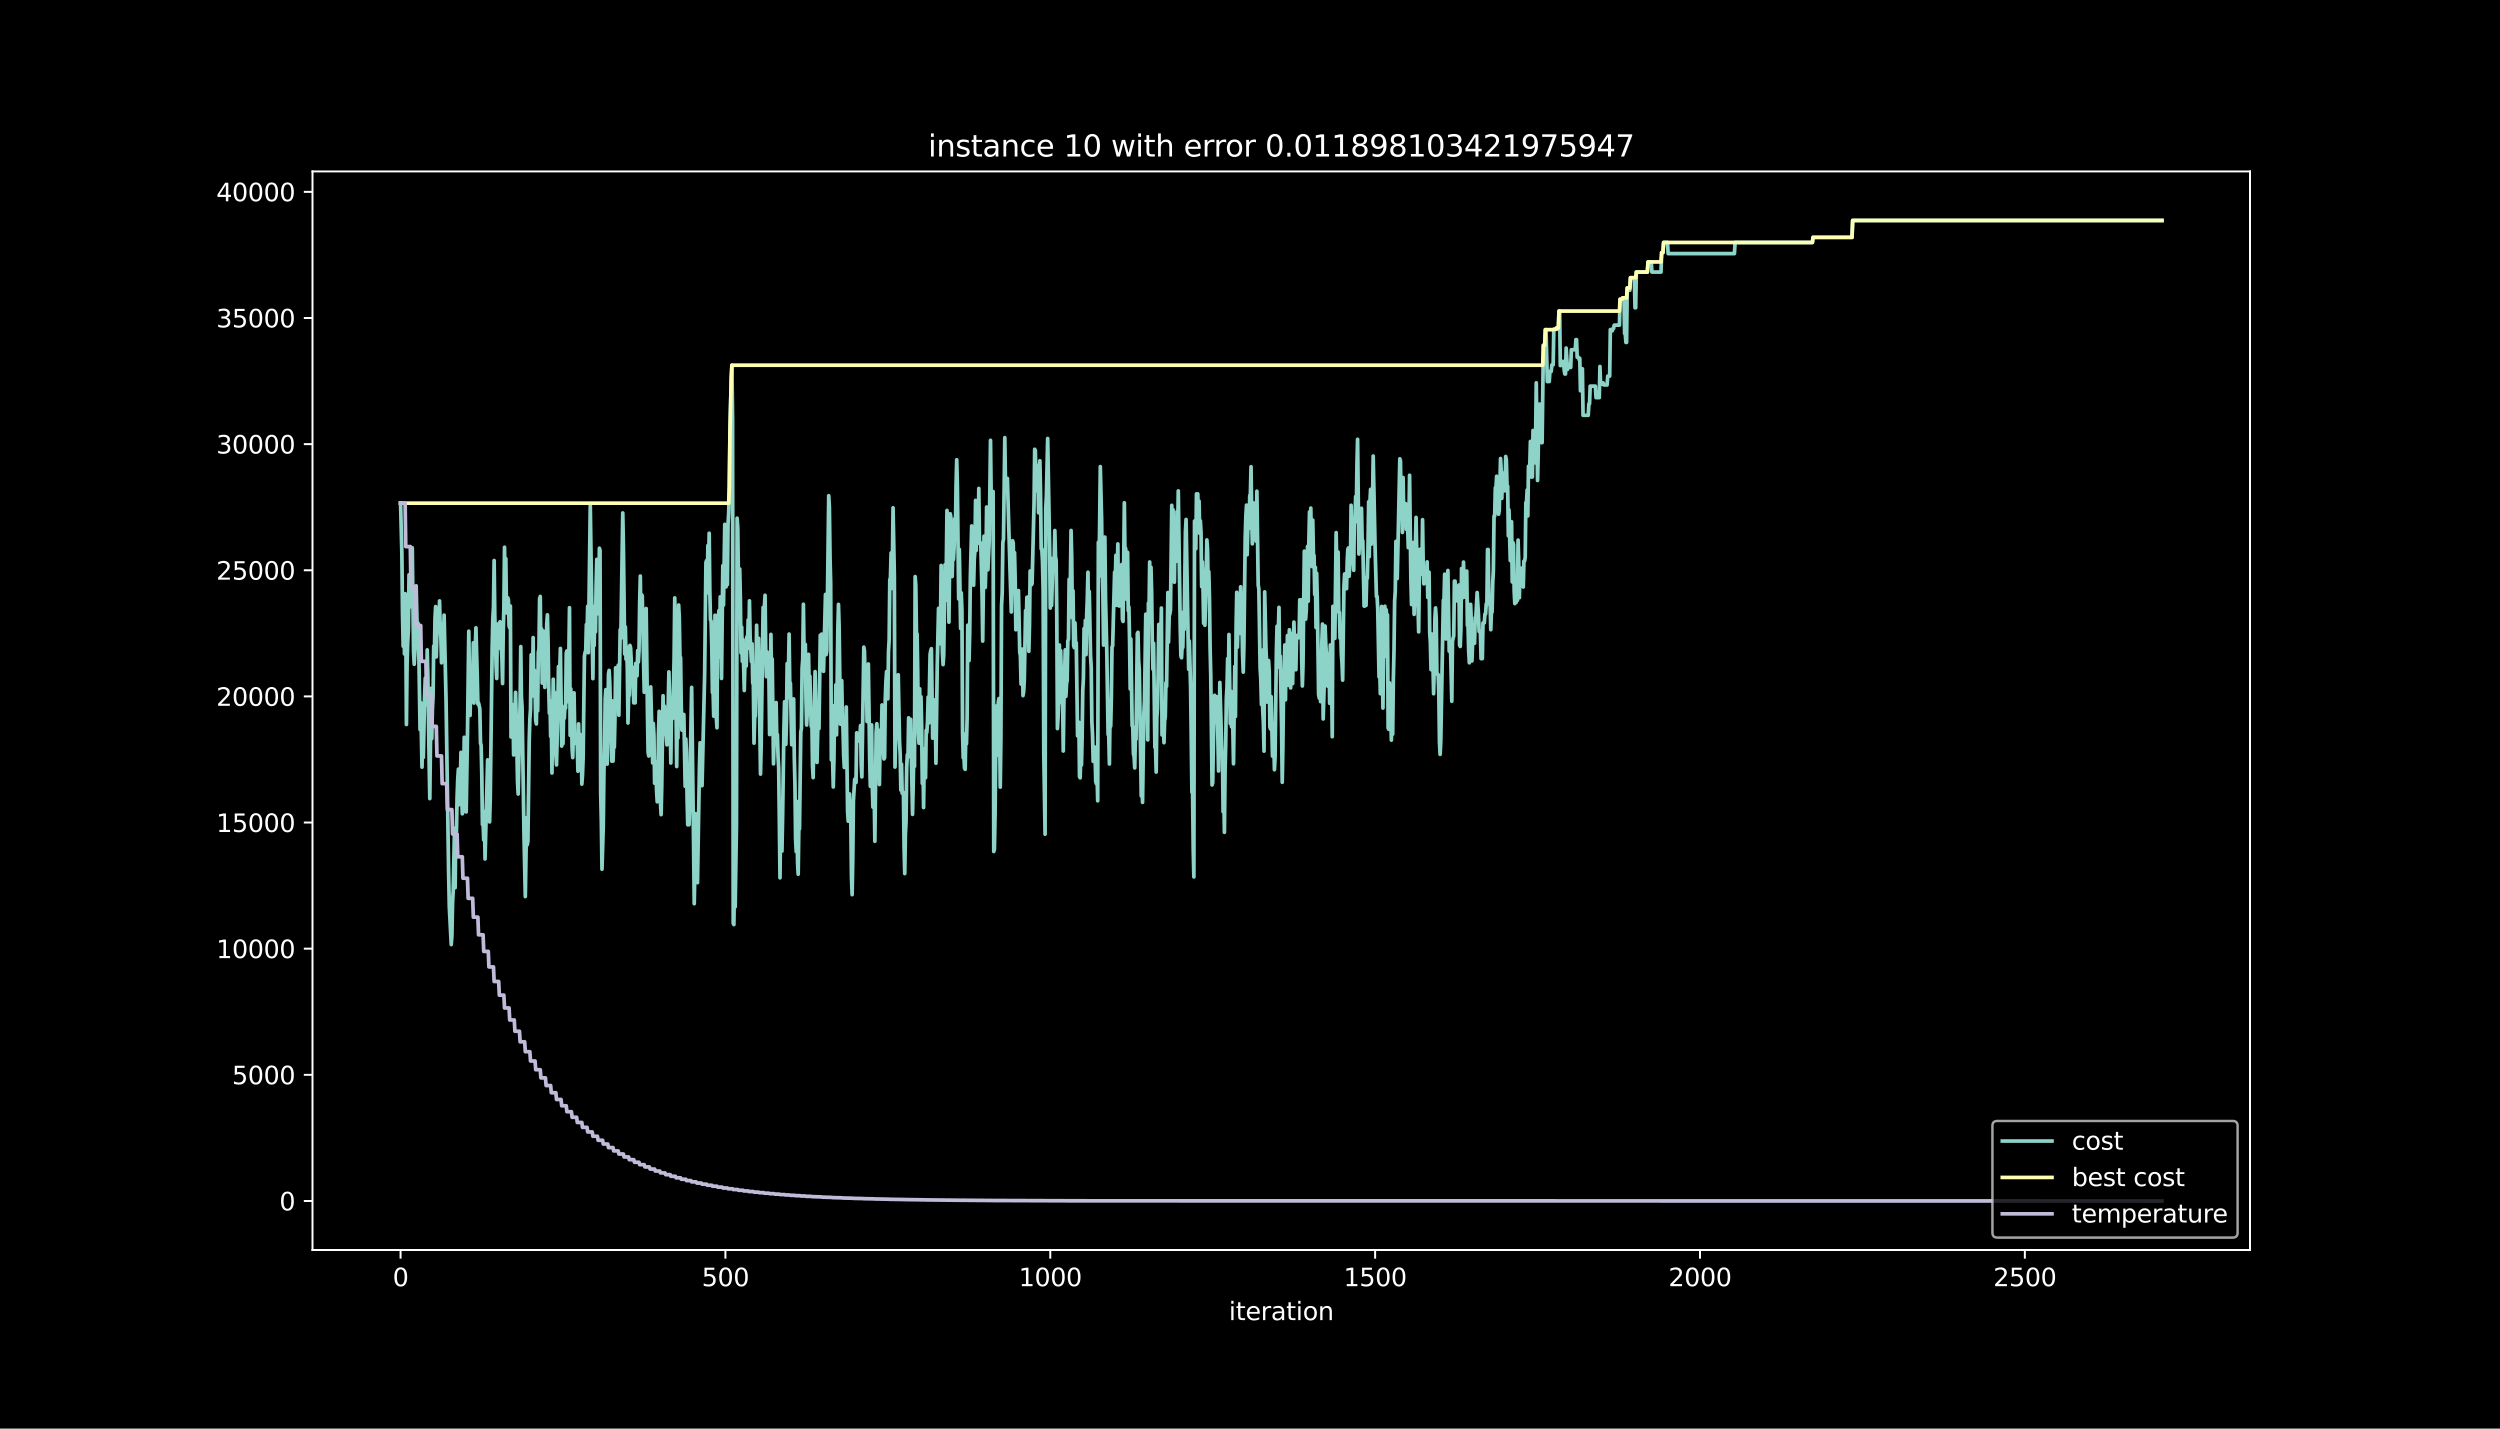 <?xml version="1.0" encoding="utf-8" standalone="no"?>
<!DOCTYPE svg PUBLIC "-//W3C//DTD SVG 1.1//EN"
  "http://www.w3.org/Graphics/SVG/1.1/DTD/svg11.dtd">
<svg height="576pt" version="1.1" viewBox="0 0 1008 576" width="1008pt" xmlns="http://www.w3.org/2000/svg" xmlns:xlink="http://www.w3.org/1999/xlink">
 <defs>
  <style type="text/css">*{stroke-linecap:butt;stroke-linejoin:round;}</style>
 </defs>
 <g id="figure_1">
  <g id="patch_1">
   <path d="M 0 576 
L 1008 576 
L 1008 0 
L 0 0 
z
"/>
  </g>
  <g id="axes_1">
   <g id="patch_2">
    <path d="M 126 504 
L 907.2 504 
L 907.2 69.12 
L 126 69.12 
z
"/>
   </g>
   <g id="matplotlib.axis_1">
    <g id="xtick_1">
     <g id="line2d_1">
      <defs>
       <path d="M 0 0 
L 0 3.5 
" id="md7be500b49" style="stroke:#ffffff;stroke-width:0.8;"/>
      </defs>
      <g>
       <use style="fill:#ffffff;stroke:#ffffff;stroke-width:0.8;" x="161.509" xlink:href="#md7be500b49" y="504"/>
      </g>
     </g>
     <g id="text_1">
      <!-- 0 -->
      <g style="fill:#ffffff;" transform="translate(158.328 518.598)scale(0.1 -0.1)">
       <defs>
        <path d="M 2034 4250 
Q 1547 4250 1301 3770 
Q 1056 3291 1056 2328 
Q 1056 1369 1301 889 
Q 1547 409 2034 409 
Q 2525 409 2770 889 
Q 3016 1369 3016 2328 
Q 3016 3291 2770 3770 
Q 2525 4250 2034 4250 
z
M 2034 4750 
Q 2819 4750 3233 4129 
Q 3647 3509 3647 2328 
Q 3647 1150 3233 529 
Q 2819 -91 2034 -91 
Q 1250 -91 836 529 
Q 422 1150 422 2328 
Q 422 3509 836 4129 
Q 1250 4750 2034 4750 
z
" id="DejaVuSans-30" transform="scale(0.016)"/>
       </defs>
       <use xlink:href="#DejaVuSans-30"/>
      </g>
     </g>
    </g>
    <g id="xtick_2">
     <g id="line2d_2">
      <g>
       <use style="fill:#ffffff;stroke:#ffffff;stroke-width:0.8;" x="292.491" xlink:href="#md7be500b49" y="504"/>
      </g>
     </g>
     <g id="text_2">
      <!-- 500 -->
      <g style="fill:#ffffff;" transform="translate(282.947 518.598)scale(0.1 -0.1)">
       <defs>
        <path d="M 691 4666 
L 3169 4666 
L 3169 4134 
L 1269 4134 
L 1269 2991 
Q 1406 3038 1543 3061 
Q 1681 3084 1819 3084 
Q 2600 3084 3056 2656 
Q 3513 2228 3513 1497 
Q 3513 744 3044 326 
Q 2575 -91 1722 -91 
Q 1428 -91 1123 -41 
Q 819 9 494 109 
L 494 744 
Q 775 591 1075 516 
Q 1375 441 1709 441 
Q 2250 441 2565 725 
Q 2881 1009 2881 1497 
Q 2881 1984 2565 2268 
Q 2250 2553 1709 2553 
Q 1456 2553 1204 2497 
Q 953 2441 691 2322 
L 691 4666 
z
" id="DejaVuSans-35" transform="scale(0.016)"/>
       </defs>
       <use xlink:href="#DejaVuSans-35"/>
       <use x="63.623" xlink:href="#DejaVuSans-30"/>
       <use x="127.246" xlink:href="#DejaVuSans-30"/>
      </g>
     </g>
    </g>
    <g id="xtick_3">
     <g id="line2d_3">
      <g>
       <use style="fill:#ffffff;stroke:#ffffff;stroke-width:0.8;" x="423.472" xlink:href="#md7be500b49" y="504"/>
      </g>
     </g>
     <g id="text_3">
      <!-- 1000 -->
      <g style="fill:#ffffff;" transform="translate(410.747 518.598)scale(0.1 -0.1)">
       <defs>
        <path d="M 794 531 
L 1825 531 
L 1825 4091 
L 703 3866 
L 703 4441 
L 1819 4666 
L 2450 4666 
L 2450 531 
L 3481 531 
L 3481 0 
L 794 0 
L 794 531 
z
" id="DejaVuSans-31" transform="scale(0.016)"/>
       </defs>
       <use xlink:href="#DejaVuSans-31"/>
       <use x="63.623" xlink:href="#DejaVuSans-30"/>
       <use x="127.246" xlink:href="#DejaVuSans-30"/>
       <use x="190.869" xlink:href="#DejaVuSans-30"/>
      </g>
     </g>
    </g>
    <g id="xtick_4">
     <g id="line2d_4">
      <g>
       <use style="fill:#ffffff;stroke:#ffffff;stroke-width:0.8;" x="554.454" xlink:href="#md7be500b49" y="504"/>
      </g>
     </g>
     <g id="text_4">
      <!-- 1500 -->
      <g style="fill:#ffffff;" transform="translate(541.729 518.598)scale(0.1 -0.1)">
       <use xlink:href="#DejaVuSans-31"/>
       <use x="63.623" xlink:href="#DejaVuSans-35"/>
       <use x="127.246" xlink:href="#DejaVuSans-30"/>
       <use x="190.869" xlink:href="#DejaVuSans-30"/>
      </g>
     </g>
    </g>
    <g id="xtick_5">
     <g id="line2d_5">
      <g>
       <use style="fill:#ffffff;stroke:#ffffff;stroke-width:0.8;" x="685.435" xlink:href="#md7be500b49" y="504"/>
      </g>
     </g>
     <g id="text_5">
      <!-- 2000 -->
      <g style="fill:#ffffff;" transform="translate(672.71 518.598)scale(0.1 -0.1)">
       <defs>
        <path d="M 1228 531 
L 3431 531 
L 3431 0 
L 469 0 
L 469 531 
Q 828 903 1448 1529 
Q 2069 2156 2228 2338 
Q 2531 2678 2651 2914 
Q 2772 3150 2772 3378 
Q 2772 3750 2511 3984 
Q 2250 4219 1831 4219 
Q 1534 4219 1204 4116 
Q 875 4013 500 3803 
L 500 4441 
Q 881 4594 1212 4672 
Q 1544 4750 1819 4750 
Q 2544 4750 2975 4387 
Q 3406 4025 3406 3419 
Q 3406 3131 3298 2873 
Q 3191 2616 2906 2266 
Q 2828 2175 2409 1742 
Q 1991 1309 1228 531 
z
" id="DejaVuSans-32" transform="scale(0.016)"/>
       </defs>
       <use xlink:href="#DejaVuSans-32"/>
       <use x="63.623" xlink:href="#DejaVuSans-30"/>
       <use x="127.246" xlink:href="#DejaVuSans-30"/>
       <use x="190.869" xlink:href="#DejaVuSans-30"/>
      </g>
     </g>
    </g>
    <g id="xtick_6">
     <g id="line2d_6">
      <g>
       <use style="fill:#ffffff;stroke:#ffffff;stroke-width:0.8;" x="816.417" xlink:href="#md7be500b49" y="504"/>
      </g>
     </g>
     <g id="text_6">
      <!-- 2500 -->
      <g style="fill:#ffffff;" transform="translate(803.692 518.598)scale(0.1 -0.1)">
       <use xlink:href="#DejaVuSans-32"/>
       <use x="63.623" xlink:href="#DejaVuSans-35"/>
       <use x="127.246" xlink:href="#DejaVuSans-30"/>
       <use x="190.869" xlink:href="#DejaVuSans-30"/>
      </g>
     </g>
    </g>
    <g id="text_7">
     <!-- iteration -->
     <g style="fill:#ffffff;" transform="translate(495.477 532.277)scale(0.1 -0.1)">
      <defs>
       <path d="M 603 3500 
L 1178 3500 
L 1178 0 
L 603 0 
L 603 3500 
z
M 603 4863 
L 1178 4863 
L 1178 4134 
L 603 4134 
L 603 4863 
z
" id="DejaVuSans-69" transform="scale(0.016)"/>
       <path d="M 1172 4494 
L 1172 3500 
L 2356 3500 
L 2356 3053 
L 1172 3053 
L 1172 1153 
Q 1172 725 1289 603 
Q 1406 481 1766 481 
L 2356 481 
L 2356 0 
L 1766 0 
Q 1100 0 847 248 
Q 594 497 594 1153 
L 594 3053 
L 172 3053 
L 172 3500 
L 594 3500 
L 594 4494 
L 1172 4494 
z
" id="DejaVuSans-74" transform="scale(0.016)"/>
       <path d="M 3597 1894 
L 3597 1613 
L 953 1613 
Q 991 1019 1311 708 
Q 1631 397 2203 397 
Q 2534 397 2845 478 
Q 3156 559 3463 722 
L 3463 178 
Q 3153 47 2828 -22 
Q 2503 -91 2169 -91 
Q 1331 -91 842 396 
Q 353 884 353 1716 
Q 353 2575 817 3079 
Q 1281 3584 2069 3584 
Q 2775 3584 3186 3129 
Q 3597 2675 3597 1894 
z
M 3022 2063 
Q 3016 2534 2758 2815 
Q 2500 3097 2075 3097 
Q 1594 3097 1305 2825 
Q 1016 2553 972 2059 
L 3022 2063 
z
" id="DejaVuSans-65" transform="scale(0.016)"/>
       <path d="M 2631 2963 
Q 2534 3019 2420 3045 
Q 2306 3072 2169 3072 
Q 1681 3072 1420 2755 
Q 1159 2438 1159 1844 
L 1159 0 
L 581 0 
L 581 3500 
L 1159 3500 
L 1159 2956 
Q 1341 3275 1631 3429 
Q 1922 3584 2338 3584 
Q 2397 3584 2469 3576 
Q 2541 3569 2628 3553 
L 2631 2963 
z
" id="DejaVuSans-72" transform="scale(0.016)"/>
       <path d="M 2194 1759 
Q 1497 1759 1228 1600 
Q 959 1441 959 1056 
Q 959 750 1161 570 
Q 1363 391 1709 391 
Q 2188 391 2477 730 
Q 2766 1069 2766 1631 
L 2766 1759 
L 2194 1759 
z
M 3341 1997 
L 3341 0 
L 2766 0 
L 2766 531 
Q 2569 213 2275 61 
Q 1981 -91 1556 -91 
Q 1019 -91 701 211 
Q 384 513 384 1019 
Q 384 1609 779 1909 
Q 1175 2209 1959 2209 
L 2766 2209 
L 2766 2266 
Q 2766 2663 2505 2880 
Q 2244 3097 1772 3097 
Q 1472 3097 1187 3025 
Q 903 2953 641 2809 
L 641 3341 
Q 956 3463 1253 3523 
Q 1550 3584 1831 3584 
Q 2591 3584 2966 3190 
Q 3341 2797 3341 1997 
z
" id="DejaVuSans-61" transform="scale(0.016)"/>
       <path d="M 1959 3097 
Q 1497 3097 1228 2736 
Q 959 2375 959 1747 
Q 959 1119 1226 758 
Q 1494 397 1959 397 
Q 2419 397 2687 759 
Q 2956 1122 2956 1747 
Q 2956 2369 2687 2733 
Q 2419 3097 1959 3097 
z
M 1959 3584 
Q 2709 3584 3137 3096 
Q 3566 2609 3566 1747 
Q 3566 888 3137 398 
Q 2709 -91 1959 -91 
Q 1206 -91 779 398 
Q 353 888 353 1747 
Q 353 2609 779 3096 
Q 1206 3584 1959 3584 
z
" id="DejaVuSans-6f" transform="scale(0.016)"/>
       <path d="M 3513 2113 
L 3513 0 
L 2938 0 
L 2938 2094 
Q 2938 2591 2744 2837 
Q 2550 3084 2163 3084 
Q 1697 3084 1428 2787 
Q 1159 2491 1159 1978 
L 1159 0 
L 581 0 
L 581 3500 
L 1159 3500 
L 1159 2956 
Q 1366 3272 1645 3428 
Q 1925 3584 2291 3584 
Q 2894 3584 3203 3211 
Q 3513 2838 3513 2113 
z
" id="DejaVuSans-6e" transform="scale(0.016)"/>
      </defs>
      <use xlink:href="#DejaVuSans-69"/>
      <use x="27.783" xlink:href="#DejaVuSans-74"/>
      <use x="66.992" xlink:href="#DejaVuSans-65"/>
      <use x="128.516" xlink:href="#DejaVuSans-72"/>
      <use x="169.629" xlink:href="#DejaVuSans-61"/>
      <use x="230.908" xlink:href="#DejaVuSans-74"/>
      <use x="270.117" xlink:href="#DejaVuSans-69"/>
      <use x="297.9" xlink:href="#DejaVuSans-6f"/>
      <use x="359.082" xlink:href="#DejaVuSans-6e"/>
     </g>
    </g>
   </g>
   <g id="matplotlib.axis_2">
    <g id="ytick_1">
     <g id="line2d_7">
      <defs>
       <path d="M 0 0 
L -3.5 0 
" id="mf05ed2dbc8" style="stroke:#ffffff;stroke-width:0.8;"/>
      </defs>
      <g>
       <use style="fill:#ffffff;stroke:#ffffff;stroke-width:0.8;" x="126" xlink:href="#mf05ed2dbc8" y="484.233"/>
      </g>
     </g>
     <g id="text_8">
      <!-- 0 -->
      <g style="fill:#ffffff;" transform="translate(112.638 488.032)scale(0.1 -0.1)">
       <use xlink:href="#DejaVuSans-30"/>
      </g>
     </g>
    </g>
    <g id="ytick_2">
     <g id="line2d_8">
      <g>
       <use style="fill:#ffffff;stroke:#ffffff;stroke-width:0.8;" x="126" xlink:href="#mf05ed2dbc8" y="433.373"/>
      </g>
     </g>
     <g id="text_9">
      <!-- 5000 -->
      <g style="fill:#ffffff;" transform="translate(93.55 437.172)scale(0.1 -0.1)">
       <use xlink:href="#DejaVuSans-35"/>
       <use x="63.623" xlink:href="#DejaVuSans-30"/>
       <use x="127.246" xlink:href="#DejaVuSans-30"/>
       <use x="190.869" xlink:href="#DejaVuSans-30"/>
      </g>
     </g>
    </g>
    <g id="ytick_3">
     <g id="line2d_9">
      <g>
       <use style="fill:#ffffff;stroke:#ffffff;stroke-width:0.8;" x="126" xlink:href="#mf05ed2dbc8" y="382.513"/>
      </g>
     </g>
     <g id="text_10">
      <!-- 10000 -->
      <g style="fill:#ffffff;" transform="translate(87.188 386.312)scale(0.1 -0.1)">
       <use xlink:href="#DejaVuSans-31"/>
       <use x="63.623" xlink:href="#DejaVuSans-30"/>
       <use x="127.246" xlink:href="#DejaVuSans-30"/>
       <use x="190.869" xlink:href="#DejaVuSans-30"/>
       <use x="254.492" xlink:href="#DejaVuSans-30"/>
      </g>
     </g>
    </g>
    <g id="ytick_4">
     <g id="line2d_10">
      <g>
       <use style="fill:#ffffff;stroke:#ffffff;stroke-width:0.8;" x="126" xlink:href="#mf05ed2dbc8" y="331.653"/>
      </g>
     </g>
     <g id="text_11">
      <!-- 15000 -->
      <g style="fill:#ffffff;" transform="translate(87.188 335.452)scale(0.1 -0.1)">
       <use xlink:href="#DejaVuSans-31"/>
       <use x="63.623" xlink:href="#DejaVuSans-35"/>
       <use x="127.246" xlink:href="#DejaVuSans-30"/>
       <use x="190.869" xlink:href="#DejaVuSans-30"/>
       <use x="254.492" xlink:href="#DejaVuSans-30"/>
      </g>
     </g>
    </g>
    <g id="ytick_5">
     <g id="line2d_11">
      <g>
       <use style="fill:#ffffff;stroke:#ffffff;stroke-width:0.8;" x="126" xlink:href="#mf05ed2dbc8" y="280.792"/>
      </g>
     </g>
     <g id="text_12">
      <!-- 20000 -->
      <g style="fill:#ffffff;" transform="translate(87.188 284.592)scale(0.1 -0.1)">
       <use xlink:href="#DejaVuSans-32"/>
       <use x="63.623" xlink:href="#DejaVuSans-30"/>
       <use x="127.246" xlink:href="#DejaVuSans-30"/>
       <use x="190.869" xlink:href="#DejaVuSans-30"/>
       <use x="254.492" xlink:href="#DejaVuSans-30"/>
      </g>
     </g>
    </g>
    <g id="ytick_6">
     <g id="line2d_12">
      <g>
       <use style="fill:#ffffff;stroke:#ffffff;stroke-width:0.8;" x="126" xlink:href="#mf05ed2dbc8" y="229.932"/>
      </g>
     </g>
     <g id="text_13">
      <!-- 25000 -->
      <g style="fill:#ffffff;" transform="translate(87.188 233.732)scale(0.1 -0.1)">
       <use xlink:href="#DejaVuSans-32"/>
       <use x="63.623" xlink:href="#DejaVuSans-35"/>
       <use x="127.246" xlink:href="#DejaVuSans-30"/>
       <use x="190.869" xlink:href="#DejaVuSans-30"/>
       <use x="254.492" xlink:href="#DejaVuSans-30"/>
      </g>
     </g>
    </g>
    <g id="ytick_7">
     <g id="line2d_13">
      <g>
       <use style="fill:#ffffff;stroke:#ffffff;stroke-width:0.8;" x="126" xlink:href="#mf05ed2dbc8" y="179.072"/>
      </g>
     </g>
     <g id="text_14">
      <!-- 30000 -->
      <g style="fill:#ffffff;" transform="translate(87.188 182.872)scale(0.1 -0.1)">
       <defs>
        <path d="M 2597 2516 
Q 3050 2419 3304 2112 
Q 3559 1806 3559 1356 
Q 3559 666 3084 287 
Q 2609 -91 1734 -91 
Q 1441 -91 1130 -33 
Q 819 25 488 141 
L 488 750 
Q 750 597 1062 519 
Q 1375 441 1716 441 
Q 2309 441 2620 675 
Q 2931 909 2931 1356 
Q 2931 1769 2642 2001 
Q 2353 2234 1838 2234 
L 1294 2234 
L 1294 2753 
L 1863 2753 
Q 2328 2753 2575 2939 
Q 2822 3125 2822 3475 
Q 2822 3834 2567 4026 
Q 2313 4219 1838 4219 
Q 1578 4219 1281 4162 
Q 984 4106 628 3988 
L 628 4550 
Q 988 4650 1302 4700 
Q 1616 4750 1894 4750 
Q 2613 4750 3031 4423 
Q 3450 4097 3450 3541 
Q 3450 3153 3228 2886 
Q 3006 2619 2597 2516 
z
" id="DejaVuSans-33" transform="scale(0.016)"/>
       </defs>
       <use xlink:href="#DejaVuSans-33"/>
       <use x="63.623" xlink:href="#DejaVuSans-30"/>
       <use x="127.246" xlink:href="#DejaVuSans-30"/>
       <use x="190.869" xlink:href="#DejaVuSans-30"/>
       <use x="254.492" xlink:href="#DejaVuSans-30"/>
      </g>
     </g>
    </g>
    <g id="ytick_8">
     <g id="line2d_14">
      <g>
       <use style="fill:#ffffff;stroke:#ffffff;stroke-width:0.8;" x="126" xlink:href="#mf05ed2dbc8" y="128.212"/>
      </g>
     </g>
     <g id="text_15">
      <!-- 35000 -->
      <g style="fill:#ffffff;" transform="translate(87.188 132.011)scale(0.1 -0.1)">
       <use xlink:href="#DejaVuSans-33"/>
       <use x="63.623" xlink:href="#DejaVuSans-35"/>
       <use x="127.246" xlink:href="#DejaVuSans-30"/>
       <use x="190.869" xlink:href="#DejaVuSans-30"/>
       <use x="254.492" xlink:href="#DejaVuSans-30"/>
      </g>
     </g>
    </g>
    <g id="ytick_9">
     <g id="line2d_15">
      <g>
       <use style="fill:#ffffff;stroke:#ffffff;stroke-width:0.8;" x="126" xlink:href="#mf05ed2dbc8" y="77.352"/>
      </g>
     </g>
     <g id="text_16">
      <!-- 40000 -->
      <g style="fill:#ffffff;" transform="translate(87.188 81.151)scale(0.1 -0.1)">
       <defs>
        <path d="M 2419 4116 
L 825 1625 
L 2419 1625 
L 2419 4116 
z
M 2253 4666 
L 3047 4666 
L 3047 1625 
L 3713 1625 
L 3713 1100 
L 3047 1100 
L 3047 0 
L 2419 0 
L 2419 1100 
L 313 1100 
L 313 1709 
L 2253 4666 
z
" id="DejaVuSans-34" transform="scale(0.016)"/>
       </defs>
       <use xlink:href="#DejaVuSans-34"/>
       <use x="63.623" xlink:href="#DejaVuSans-30"/>
       <use x="127.246" xlink:href="#DejaVuSans-30"/>
       <use x="190.869" xlink:href="#DejaVuSans-30"/>
       <use x="254.492" xlink:href="#DejaVuSans-30"/>
      </g>
     </g>
    </g>
   </g>
   <g id="line2d_16">
    <path clip-path="url(#p821b36bade)" d="M 161.509 202.875 
L 162.033 223.239 
L 162.295 247.53 
L 162.557 260.581 
L 162.819 244.906 
L 163.081 263.663 
L 163.343 239.372 
L 163.605 249.391 
L 163.867 292.114 
L 164.129 267.823 
L 164.391 258.963 
L 164.653 253.898 
L 164.915 231.763 
L 165.177 244.814 
L 165.439 243.99 
L 165.962 221.805 
L 166.224 220.879 
L 166.748 262.768 
L 167.01 267.833 
L 167.534 258.139 
L 167.796 236.188 
L 168.32 258.394 
L 168.582 251.273 
L 168.844 261.72 
L 169.368 294.169 
L 169.63 283.234 
L 170.154 309.315 
L 170.416 294.932 
L 170.678 305.399 
L 171.202 280.589 
L 171.464 273.469 
L 171.726 280.589 
L 171.988 284.159 
L 172.25 262.025 
L 172.512 272.472 
L 173.035 307.657 
L 173.297 321.999 
L 173.821 277.537 
L 174.083 297.82 
L 174.345 286.082 
L 174.607 281.016 
L 174.869 260.489 
L 175.131 265.117 
L 175.393 249.198 
L 175.655 244.57 
L 175.917 264.853 
L 176.179 253.918 
L 176.441 252.423 
L 176.703 253.247 
L 176.965 252.758 
L 177.227 242.291 
L 177.489 253.226 
L 177.751 256.797 
L 178.013 267.243 
L 178.275 251.568 
L 178.537 262.035 
L 178.799 258.465 
L 179.061 248.018 
L 179.847 282.237 
L 180.894 352.485 
L 181.156 365.536 
L 181.942 380.855 
L 182.204 377.284 
L 182.466 364.233 
L 182.728 359.219 
L 183.252 334.389 
L 183.514 357.927 
L 183.776 333.636 
L 184.038 335.131 
L 184.3 321.318 
L 184.562 314.197 
L 184.824 310.118 
L 185.086 324.461 
L 185.348 314.279 
L 185.61 314.767 
L 185.872 303.344 
L 186.134 319.263 
L 186.396 328.123 
L 186.658 327.299 
L 186.92 316.364 
L 187.181 297.271 
L 187.443 307.453 
L 187.705 326.546 
L 187.967 327.37 
L 188.491 295.461 
L 189.015 254.488 
L 189.539 288.472 
L 189.801 274.659 
L 190.063 281.779 
L 190.325 280.284 
L 190.587 279.46 
L 190.849 259.177 
L 191.111 283.468 
L 191.373 269.125 
L 191.897 253.145 
L 192.421 272.451 
L 192.683 283.875 
L 192.945 283.386 
L 193.469 285.807 
L 193.731 299.621 
L 193.993 300.445 
L 194.254 312.183 
L 194.516 332.466 
L 194.778 331.541 
L 195.04 338.661 
L 195.302 327.238 
L 195.564 346.331 
L 196.612 306.375 
L 196.874 315.235 
L 197.136 315.723 
L 197.398 331.398 
L 197.66 322.538 
L 198.446 261.13 
L 198.708 249.391 
L 198.97 244.763 
L 199.232 226.006 
L 199.494 247.957 
L 200.018 268.556 
L 200.28 273.57 
L 200.542 251.619 
L 201.066 260.326 
L 201.589 250.683 
L 201.851 261.618 
L 202.113 260.794 
L 202.375 265.423 
L 202.637 275.605 
L 202.899 255.322 
L 203.161 244.936 
L 203.423 220.645 
L 203.685 240.928 
L 203.947 225.253 
L 204.209 247.133 
L 204.471 242.505 
L 204.733 241.01 
L 204.995 241.935 
L 205.257 252.382 
L 205.519 253.206 
L 205.781 244.346 
L 206.043 297.159 
L 206.305 284.109 
L 206.567 294.291 
L 206.829 284.109 
L 207.091 304.392 
L 207.353 288.716 
L 207.615 289.54 
L 207.877 279.155 
L 208.4 301.279 
L 208.662 315.092 
L 208.924 320.158 
L 209.71 282.654 
L 209.972 260.703 
L 210.234 280.874 
L 210.496 284.953 
L 211.282 337.023 
L 211.806 361.497 
L 212.33 329.689 
L 212.592 340.624 
L 212.854 339.129 
L 213.378 298.838 
L 213.64 289.978 
L 213.902 285.899 
L 214.164 264.019 
L 214.426 279.694 
L 214.688 280.62 
L 214.95 257.082 
L 215.212 280.62 
L 215.473 270.234 
L 215.735 277.354 
L 215.997 290.405 
L 216.259 291.9 
L 216.521 276.225 
L 216.783 286.611 
L 217.045 263.073 
L 217.307 261.578 
L 217.569 241.406 
L 217.831 240.481 
L 218.093 264.019 
L 218.355 253.552 
L 218.617 275.432 
L 218.879 261.618 
L 219.141 254.498 
L 219.665 277.171 
L 219.927 255.291 
L 220.189 262.412 
L 220.451 251.477 
L 220.713 247.906 
L 220.975 258.353 
L 221.237 277.11 
L 221.499 287.577 
L 221.761 282.562 
L 222.023 296.905 
L 222.285 289.785 
L 222.546 311.665 
L 223.07 273.865 
L 223.332 289.54 
L 223.594 279.155 
L 223.856 299.326 
L 224.38 308.42 
L 224.904 287.506 
L 225.166 268.749 
L 225.428 280.487 
L 225.952 261.445 
L 226.476 300.821 
L 226.738 289.398 
L 227 299.845 
L 227.262 286.031 
L 227.524 289.601 
L 227.786 284.587 
L 228.048 285.512 
L 228.31 263.378 
L 228.572 262.452 
L 229.096 282.939 
L 229.619 245.017 
L 229.881 296.488 
L 230.143 277.731 
L 230.405 282.796 
L 230.667 301.889 
L 230.929 305.46 
L 231.191 295.277 
L 231.453 279.358 
L 231.715 295.033 
L 231.977 299.662 
L 232.239 298.166 
L 232.501 298.99 
L 232.763 300.485 
L 233.025 310.952 
L 233.287 291.86 
L 233.549 304.91 
L 233.811 296.05 
L 234.073 307.789 
L 234.335 297.403 
L 234.597 316.161 
L 234.859 312.59 
L 235.121 305.47 
L 235.645 264.578 
L 235.907 263.083 
L 236.169 262.259 
L 236.431 251.792 
L 236.692 255.362 
L 236.954 244.428 
L 237.216 263.185 
L 238.002 203.882 
L 239.05 273.631 
L 239.312 249.341 
L 239.574 260.276 
L 239.836 244.356 
L 240.098 254.742 
L 240.36 235.985 
L 240.622 225.538 
L 240.884 247.489 
L 241.146 246.564 
L 241.408 242.993 
L 241.67 221.042 
L 241.932 221.866 
L 242.194 319.639 
L 242.456 331.378 
L 242.718 350.471 
L 243.242 332.883 
L 243.504 310.749 
L 243.765 300.73 
L 244.027 281.637 
L 244.289 278.066 
L 244.551 289.001 
L 244.813 308.094 
L 245.337 271.8 
L 245.599 270.305 
L 245.861 275.371 
L 246.647 306.894 
L 246.909 282.603 
L 247.171 306.894 
L 247.433 299.773 
L 247.695 301.269 
L 247.957 289.53 
L 248.219 269.247 
L 248.481 272.818 
L 248.743 284.241 
L 249.005 273.306 
L 249.267 268.2 
L 249.529 288.371 
L 250.053 253.857 
L 250.315 257.427 
L 251.1 206.822 
L 251.362 220.635 
L 251.886 263.683 
L 252.148 252.748 
L 252.41 265.799 
L 252.672 260.784 
L 252.934 269.644 
L 253.196 291.524 
L 253.458 281.057 
L 253.72 280.233 
L 253.982 260.225 
L 254.244 261.15 
L 254.506 266.216 
L 254.768 275.289 
L 255.03 271.21 
L 255.554 283.397 
L 255.816 269.054 
L 256.078 283.397 
L 256.34 267.477 
L 256.602 271.556 
L 256.864 272.482 
L 257.126 262.3 
L 257.388 266.928 
L 257.65 262.3 
L 257.911 243.207 
L 258.173 232.272 
L 258.435 254.152 
L 258.697 239.769 
L 258.959 240.257 
L 259.745 279.124 
L 260.007 260.367 
L 260.269 264.446 
L 260.531 245.353 
L 261.055 287.648 
L 261.317 303.323 
L 261.579 304.819 
L 261.841 300.19 
L 262.365 276.958 
L 263.151 307.626 
L 263.413 291.707 
L 263.675 296.722 
L 263.937 315.815 
L 264.461 307.23 
L 264.723 318.653 
L 264.984 323.281 
L 265.246 319.202 
L 265.508 295.664 
L 265.77 286.804 
L 266.032 310.342 
L 266.294 323.393 
L 266.556 328.459 
L 266.818 317.035 
L 267.342 280.518 
L 267.604 294.86 
L 267.866 284.678 
L 268.128 296.101 
L 268.39 286.082 
L 268.652 296.264 
L 268.914 300.343 
L 269.176 295.715 
L 269.7 270.905 
L 270.224 291.738 
L 270.486 307.657 
L 270.748 284.119 
L 271.01 284.607 
L 271.272 289.622 
L 271.796 265.362 
L 272.057 241.071 
L 272.843 309.071 
L 273.105 287.119 
L 273.367 297.566 
L 273.629 243.939 
L 273.891 248.954 
L 274.153 264.629 
L 274.415 265.117 
L 274.677 284.21 
L 274.939 294.392 
L 275.201 293.569 
L 275.463 288.554 
L 275.725 288.065 
L 276.249 317.035 
L 276.511 297.942 
L 276.773 303.008 
L 277.035 322.101 
L 277.297 332.548 
L 277.559 313.455 
L 277.821 332.548 
L 278.083 323.688 
L 278.607 291.544 
L 278.869 277.161 
L 279.654 340.828 
L 279.916 364.366 
L 280.178 350.023 
L 280.44 328.072 
L 280.702 339.007 
L 280.964 333.941 
L 281.226 355.892 
L 282.012 309.671 
L 282.274 299.489 
L 282.536 300.313 
L 282.798 305.378 
L 283.06 316.801 
L 284.108 272.238 
L 284.632 226.82 
L 284.894 225.996 
L 285.156 239.047 
L 285.418 219.954 
L 285.68 228.813 
L 285.942 215 
L 286.204 238.538 
L 286.465 249.961 
L 286.727 250.449 
L 286.989 260.469 
L 287.251 279.226 
L 287.513 278.3 
L 287.775 288.767 
L 288.299 248.059 
L 288.561 252.138 
L 288.823 289.367 
L 289.085 293.446 
L 289.347 248.059 
L 289.609 261.873 
L 289.871 246.197 
L 290.133 264.955 
L 290.395 240.664 
L 290.657 251.599 
L 290.919 273.55 
L 291.443 228.061 
L 291.705 243.98 
L 292.229 211.409 
L 292.491 235.7 
L 292.753 236.626 
L 293.015 216.617 
L 293.277 235.71 
L 293.538 211.419 
L 293.8 206.791 
L 294.062 196.344 
L 294.324 174.21 
L 294.848 152.32 
L 295.11 147.254 
L 295.372 169.205 
L 295.634 372.3 
L 295.896 372.788 
L 296.158 352.617 
L 296.42 365.668 
L 296.944 332.568 
L 297.206 208.937 
L 297.468 213.016 
L 297.73 233.299 
L 297.992 243.746 
L 298.254 229.403 
L 298.516 241.142 
L 298.778 263.276 
L 299.04 252.83 
L 299.302 266.643 
L 299.564 257.783 
L 300.088 278.412 
L 300.35 267.477 
L 300.611 263.907 
L 300.873 268.535 
L 301.135 256.797 
L 301.397 260.367 
L 301.659 249.92 
L 301.921 261.344 
L 302.183 242.251 
L 302.445 256.634 
L 302.969 266.714 
L 303.231 259.594 
L 303.493 275.269 
L 303.755 276.093 
L 304.017 299.631 
L 304.279 289.449 
L 304.541 288.625 
L 304.803 274.242 
L 305.065 252.107 
L 305.327 266.491 
L 305.851 257.346 
L 306.637 312.112 
L 306.899 300.689 
L 307.684 244.916 
L 307.946 264.924 
L 308.208 244.641 
L 308.47 240.013 
L 308.732 261.893 
L 308.994 272.828 
L 309.256 262.808 
L 309.518 267.437 
L 309.78 263.866 
L 310.042 274.048 
L 310.304 296.183 
L 310.566 285.716 
L 310.828 255.79 
L 311.09 274.547 
L 311.352 265.687 
L 311.876 307.992 
L 312.138 297.607 
L 312.4 292.541 
L 312.662 297.607 
L 312.924 283.264 
L 313.186 297.647 
L 313.448 296.152 
L 313.71 305.012 
L 313.972 309.64 
L 314.496 353.939 
L 314.757 329.649 
L 315.019 328.825 
L 315.281 343.167 
L 315.543 329.354 
L 316.067 294.687 
L 316.329 282.949 
L 316.591 284.444 
L 316.853 300.119 
L 317.115 289.673 
L 317.377 267.538 
L 317.639 281.352 
L 317.901 271.332 
L 318.163 255.657 
L 318.425 275.94 
L 318.687 275.452 
L 319.211 300.282 
L 319.473 295.216 
L 319.735 296.142 
L 319.997 281.799 
L 320.259 305.338 
L 320.521 316.272 
L 320.783 338.407 
L 321.045 343.422 
L 321.307 323.139 
L 321.569 347.429 
L 321.83 352.495 
L 322.092 333.738 
L 322.354 334.226 
L 322.878 295.125 
L 323.14 293.63 
L 323.402 269.339 
L 323.664 265.768 
L 323.926 243.634 
L 324.188 262.391 
L 324.45 263.887 
L 324.712 259.808 
L 324.974 281.942 
L 325.236 292.328 
L 325.498 287.262 
L 326.022 263.826 
L 326.284 279.745 
L 326.546 272.624 
L 327.07 292.826 
L 327.332 288.198 
L 327.594 308.481 
L 327.856 313.546 
L 328.642 270.793 
L 328.903 284.607 
L 329.165 291.727 
L 329.427 307.402 
L 329.951 283.569 
L 330.213 293.752 
L 330.737 256.125 
L 330.999 266.145 
L 331.261 255.678 
L 331.523 267.416 
L 331.785 260.296 
L 332.047 270.681 
L 332.833 239.667 
L 333.095 263.958 
L 333.357 262.463 
L 334.143 199.874 
L 334.405 204.502 
L 334.667 224.673 
L 334.929 235.14 
L 335.191 306.365 
L 335.453 284.485 
L 335.715 306.365 
L 335.976 317.3 
L 336.238 306.365 
L 336.5 284.414 
L 336.762 294.881 
L 337.024 276.124 
L 337.286 296.295 
L 337.81 254.152 
L 338.072 243.685 
L 338.334 252.545 
L 338.858 292.002 
L 339.382 274.435 
L 339.644 288.818 
L 339.906 293.884 
L 340.168 304.819 
L 340.43 309.447 
L 340.954 300.74 
L 341.216 285.065 
L 341.74 327.024 
L 342.002 331.103 
L 342.264 320.921 
L 342.526 320.097 
L 342.788 330.544 
L 343.049 331.469 
L 343.311 353.604 
L 343.573 360.724 
L 343.835 346.341 
L 344.097 322.803 
L 344.621 314.167 
L 344.883 314.655 
L 345.145 315.479 
L 345.407 295.471 
L 345.669 299.041 
L 345.931 298.115 
L 346.193 297.627 
L 346.455 298.115 
L 346.717 296.62 
L 346.979 292.541 
L 347.241 308.216 
L 347.503 313.231 
L 348.289 260.916 
L 348.551 262.412 
L 348.813 274.15 
L 349.075 272.655 
L 349.337 271.831 
L 349.599 290.924 
L 349.861 282.064 
L 350.122 267.721 
L 350.646 305.602 
L 350.908 317.025 
L 351.432 292.277 
L 351.694 316.567 
L 351.956 325.427 
L 352.218 309.508 
L 352.48 320.443 
L 352.742 339.2 
L 353.266 295.369 
L 353.528 291.799 
L 353.79 295.369 
L 354.052 305.388 
L 354.314 294.453 
L 354.576 316.333 
L 354.838 300.658 
L 355.1 302.154 
L 355.362 298.583 
L 355.624 284.241 
L 355.886 297.291 
L 356.41 305.999 
L 356.672 305.51 
L 356.934 281.972 
L 357.195 274.852 
L 357.457 270.773 
L 357.719 280.955 
L 357.981 281.779 
L 358.243 262.686 
L 358.505 258.058 
L 358.767 233.767 
L 359.029 232.943 
L 359.291 222.924 
L 359.553 237.266 
L 359.815 226.881 
L 360.077 204.746 
L 360.601 232.221 
L 360.863 309.284 
L 361.125 298.349 
L 361.649 296.6 
L 361.911 287.74 
L 362.173 272.065 
L 362.697 299.163 
L 362.959 304.178 
L 363.221 318.561 
L 363.483 308.094 
L 363.745 319.833 
L 364.007 319.344 
L 364.268 319.833 
L 364.53 341.784 
L 364.792 352.231 
L 365.054 336.311 
L 365.316 331.297 
L 365.578 309.345 
L 365.84 304.28 
L 366.102 305.104 
L 366.364 289.429 
L 366.626 305.104 
L 366.888 294.657 
L 367.15 290.029 
L 367.674 315.306 
L 367.936 328.357 
L 368.46 303.954 
L 368.722 309.02 
L 368.984 232.486 
L 369.246 236.056 
L 369.508 255.149 
L 369.77 255.637 
L 370.032 271.312 
L 370.294 295.603 
L 370.556 299.682 
L 370.818 277.731 
L 371.08 299.682 
L 371.341 280.925 
L 371.603 292.348 
L 371.865 315.886 
L 372.127 305.439 
L 372.389 325.61 
L 372.651 305.439 
L 372.913 301.869 
L 373.175 313.607 
L 373.437 294.515 
L 373.699 295.338 
L 373.961 291.259 
L 374.223 281.077 
L 374.485 291.524 
L 375.009 263.866 
L 375.271 262.371 
L 375.533 261.547 
L 376.057 297.637 
L 376.319 292.623 
L 376.581 282.176 
L 376.843 292.358 
L 377.105 287.73 
L 377.367 307.738 
L 377.891 268.525 
L 378.414 245.282 
L 378.676 259.625 
L 378.938 248.201 
L 379.2 252.28 
L 379.462 227.99 
L 379.724 251.528 
L 379.986 262.951 
L 380.248 267.966 
L 380.51 263.887 
L 381.034 227.684 
L 381.296 242.068 
L 381.558 227.684 
L 381.82 205.804 
L 382.082 209.883 
L 382.606 250.856 
L 383.13 207.147 
L 383.392 208.642 
L 383.654 213.708 
L 383.916 232.465 
L 384.178 221.998 
L 384.44 225.569 
L 384.702 220.503 
L 384.964 209.08 
L 385.226 214.145 
L 385.487 195.388 
L 385.749 185.369 
L 386.011 195.815 
L 386.535 241.488 
L 386.797 221.479 
L 387.321 253.389 
L 387.583 239.047 
L 387.845 246.167 
L 388.107 295.338 
L 388.369 305.521 
L 388.631 304.697 
L 388.893 309.712 
L 389.155 310.2 
L 389.417 295.817 
L 389.679 299.896 
L 389.941 289.429 
L 390.203 252.077 
L 390.465 256.156 
L 390.727 266.338 
L 390.989 254.6 
L 391.251 232.72 
L 391.775 212.07 
L 392.037 226.413 
L 392.299 225.487 
L 392.56 235.954 
L 392.822 225.508 
L 393.084 221.937 
L 393.346 201.766 
L 393.608 221.937 
L 393.87 202.844 
L 394.132 207.473 
L 394.394 218.896 
L 394.656 196.945 
L 394.918 218.896 
L 395.18 219.384 
L 395.442 218.896 
L 395.966 239.728 
L 396.228 258.485 
L 396.752 216.18 
L 397.014 216.668 
L 397.276 236.839 
L 397.538 226.393 
L 397.8 204.441 
L 398.062 224.724 
L 398.324 229.739 
L 398.848 217.99 
L 399.372 177.536 
L 399.634 199.671 
L 399.895 198.175 
L 400.157 208.622 
L 400.419 198.175 
L 400.681 343.33 
L 400.943 342.404 
L 401.205 328.591 
L 401.467 304.3 
L 401.729 304.788 
L 401.991 284.505 
L 402.253 294.891 
L 402.515 283.152 
L 402.777 281.657 
L 403.039 293.08 
L 403.301 317.371 
L 403.563 297.363 
L 403.825 244.143 
L 404.087 239.128 
L 404.349 218.845 
L 404.611 217.35 
L 405.135 176.458 
L 405.397 194.625 
L 405.659 197.372 
L 405.921 195.968 
L 406.183 192.886 
L 407.23 229.607 
L 407.754 246.747 
L 408.278 218.021 
L 408.54 218.947 
L 408.802 233.289 
L 409.064 222.822 
L 409.326 233.757 
L 409.588 253.928 
L 409.85 253.003 
L 410.112 238.66 
L 410.374 249.046 
L 410.636 238.111 
L 411.16 262.9 
L 411.422 264.395 
L 411.684 275.818 
L 411.946 271.739 
L 412.208 261.72 
L 412.47 280.477 
L 412.732 278.982 
L 412.994 274.354 
L 413.518 246.197 
L 413.78 251.212 
L 414.041 240.827 
L 414.303 250.846 
L 414.565 240.664 
L 414.827 262.615 
L 415.089 252.168 
L 415.351 230.217 
L 415.613 234.296 
L 415.875 235.791 
L 416.137 235.303 
L 416.923 203.282 
L 417.185 181.147 
L 417.447 181.636 
L 417.709 192.571 
L 417.971 187.556 
L 418.233 198.002 
L 418.495 192.937 
L 418.757 206.75 
L 419.281 185.796 
L 419.543 198.959 
L 419.805 221.307 
L 420.067 221.307 
L 420.329 226.321 
L 420.591 238.06 
L 420.853 303.446 
L 421.376 336.352 
L 421.638 205.153 
L 421.9 200.139 
L 422.424 176.804 
L 423.21 220.879 
L 423.472 245.17 
L 423.734 224.999 
L 423.996 244.092 
L 424.52 226.037 
L 424.782 228.112 
L 425.044 226.82 
L 425.306 213.901 
L 425.568 224.368 
L 425.83 225.864 
L 426.092 247.744 
L 426.354 293.762 
L 426.616 289.134 
L 426.878 282.013 
L 427.14 260.062 
L 427.402 281.443 
L 427.664 262.351 
L 428.187 283.468 
L 428.449 282.644 
L 428.711 302.815 
L 428.973 282.644 
L 429.497 262.015 
L 429.759 280.772 
L 430.021 275.757 
L 430.283 274.262 
L 430.545 258.343 
L 430.807 257.855 
L 431.069 233.564 
L 431.331 243.583 
L 431.593 232.648 
L 431.855 213.891 
L 432.117 224.826 
L 432.379 249.117 
L 432.641 238.182 
L 432.903 260.316 
L 433.165 261.14 
L 433.427 251.121 
L 433.689 259.981 
L 433.951 259.157 
L 434.475 296.691 
L 434.737 296.203 
L 434.999 291.188 
L 435.26 313.139 
L 435.522 313.628 
L 435.784 303.446 
L 436.046 308.46 
L 436.308 297.525 
L 436.57 278.433 
L 436.832 273.418 
L 437.094 253.409 
L 437.356 260.53 
L 437.618 250.144 
L 437.88 263.958 
L 438.142 248.283 
L 438.404 241.162 
L 438.666 230.716 
L 438.928 252.85 
L 439.19 238.467 
L 439.714 264.527 
L 439.976 269.156 
L 440.238 291.036 
L 440.5 296.05 
L 440.762 306.985 
L 441.024 306.161 
L 441.286 301.147 
L 441.548 304.717 
L 441.81 315.184 
L 442.072 316.008 
L 442.333 312.438 
L 442.595 322.884 
L 442.857 218.621 
L 443.119 232.435 
L 443.643 188.136 
L 444.167 209.456 
L 444.429 229.464 
L 444.691 239.931 
L 444.953 260.103 
L 445.477 216.556 
L 445.739 240.847 
L 446.263 263.032 
L 446.787 296.132 
L 447.049 296.62 
L 447.311 308.043 
L 447.573 287.76 
L 447.835 292.826 
L 448.097 281.087 
L 448.359 260.916 
L 448.621 260.428 
L 449.406 230.685 
L 449.668 235.313 
L 449.93 223.89 
L 450.192 244.061 
L 450.716 219.313 
L 450.978 242.851 
L 451.24 244.346 
L 451.764 232.597 
L 452.026 228.518 
L 452.288 227.593 
L 452.55 249.727 
L 452.812 250.551 
L 453.336 202.722 
L 453.598 224.673 
L 453.86 221.103 
L 454.122 226.118 
L 454.384 241.793 
L 454.646 222.7 
L 454.908 246.238 
L 455.17 244.743 
L 455.432 257.794 
L 455.694 277.802 
L 455.956 257.631 
L 456.479 292.643 
L 456.741 293.131 
L 457.003 304.066 
L 457.265 304.992 
L 457.527 309.62 
L 457.789 296.569 
L 458.051 298.065 
L 458.575 255.434 
L 458.837 254.945 
L 459.099 266.369 
L 459.361 269.939 
L 460.147 320.931 
L 460.409 310.464 
L 460.671 323.515 
L 461.195 287.832 
L 461.457 282.817 
L 461.981 247.632 
L 462.243 269.766 
L 462.505 274.781 
L 462.767 298.319 
L 463.029 243.187 
L 463.291 246.757 
L 463.552 226.586 
L 463.814 248.72 
L 464.076 228.712 
L 464.338 238.731 
L 464.6 258.902 
L 464.862 269.837 
L 465.124 259.37 
L 465.648 301.33 
L 465.91 300.842 
L 466.172 311.288 
L 466.434 289.337 
L 466.696 285.767 
L 466.958 271.953 
L 467.22 251.782 
L 467.482 252.27 
L 467.744 256.898 
L 468.006 256.898 
L 468.268 245.16 
L 468.53 296.345 
L 468.792 284.922 
L 469.054 289.001 
L 469.316 299.448 
L 469.578 290.588 
L 469.84 289.093 
L 470.102 275.279 
L 470.364 276.775 
L 470.887 238.904 
L 471.149 258.912 
L 471.411 248.466 
L 471.673 247.54 
L 471.935 246.045 
L 472.459 203.75 
L 472.721 225.701 
L 472.983 205.53 
L 473.245 224.287 
L 473.507 234.734 
L 473.769 212.782 
L 474.031 211.958 
L 474.293 226.301 
L 474.555 206.293 
L 474.817 216.688 
L 475.079 197.931 
L 475.865 252.647 
L 476.127 264.385 
L 476.389 265.209 
L 476.651 260.143 
L 476.913 261.069 
L 477.175 246.726 
L 477.437 253.847 
L 477.96 214.471 
L 478.222 209.456 
L 479.27 269.858 
L 479.532 258.434 
L 480.056 277.314 
L 480.58 319.436 
L 480.842 318.612 
L 481.104 342.15 
L 481.366 353.573 
L 481.628 210.066 
L 481.89 217.187 
L 482.152 221.266 
L 482.414 199.132 
L 482.676 207.991 
L 482.938 199.132 
L 483.2 209.151 
L 483.462 202.031 
L 483.724 215.081 
L 483.986 210.016 
L 484.248 214.593 
L 484.51 236.544 
L 484.771 226.525 
L 485.033 235.385 
L 485.295 251.304 
L 485.557 240.369 
L 485.819 252.107 
L 486.343 231.509 
L 486.605 217.695 
L 486.867 221.266 
L 487.129 235.079 
L 487.391 230.451 
L 487.653 240.898 
L 487.915 261.069 
L 488.177 272.492 
L 488.701 316.506 
L 488.963 315.682 
L 489.487 285.421 
L 489.749 280.355 
L 490.011 290.375 
L 490.273 291.3 
L 490.535 280.915 
L 490.797 285.543 
L 491.321 310.861 
L 491.844 275.167 
L 492.63 302.937 
L 492.892 303.761 
L 493.154 327.299 
L 493.416 316.832 
L 493.678 335.589 
L 493.94 311.298 
L 494.202 300.363 
L 494.464 281.606 
L 494.726 276.978 
L 494.988 265.555 
L 495.25 279.368 
L 495.512 255.83 
L 496.036 291.758 
L 496.298 278.707 
L 496.56 293.05 
L 496.822 279.236 
L 497.346 307.962 
L 497.87 268.698 
L 498.132 288.869 
L 498.394 252.636 
L 498.656 238.823 
L 498.917 260.957 
L 499.179 250.571 
L 499.441 251.395 
L 499.703 239.657 
L 499.965 255.332 
L 500.227 236.575 
L 500.489 246.757 
L 500.751 250.836 
L 501.013 263.887 
L 501.275 271.007 
L 501.537 260.54 
L 502.061 217.156 
L 502.323 208.297 
L 502.585 203.668 
L 502.847 223.677 
L 503.109 213.494 
L 503.371 209.415 
L 503.633 212.986 
L 503.895 199.935 
L 504.157 199.111 
L 504.419 188.176 
L 504.681 208.347 
L 504.943 219.282 
L 505.205 207.859 
L 505.467 202.793 
L 505.729 213.26 
L 505.99 212.772 
L 506.252 217.4 
L 506.514 218.224 
L 506.776 198.053 
L 507.3 235.924 
L 507.562 237.419 
L 508.086 269.563 
L 508.348 273.642 
L 508.61 284.088 
L 508.872 262.137 
L 509.134 286.428 
L 509.396 291.443 
L 509.658 302.866 
L 509.92 238.64 
L 510.444 262.157 
L 510.706 267.172 
L 510.968 283.091 
L 511.23 278.077 
L 511.492 266.338 
L 511.754 270.966 
L 512.016 293.101 
L 512.278 293.925 
L 512.54 280.874 
L 513.063 304.859 
L 513.325 291.809 
L 513.587 298.929 
L 513.849 310.352 
L 514.111 305.287 
L 514.635 262.869 
L 514.897 252.484 
L 515.159 264.222 
L 515.683 244.895 
L 515.945 269.186 
L 516.207 264.558 
L 516.731 293.284 
L 516.993 315.418 
L 517.255 301.035 
L 517.517 278.9 
L 517.779 271.78 
L 518.041 260.042 
L 518.303 282.176 
L 518.565 260.225 
L 518.827 270.61 
L 519.089 256.268 
L 519.351 276.276 
L 519.875 253.918 
L 520.137 275.869 
L 520.398 277.365 
L 520.66 255.413 
L 521.184 275.645 
L 521.708 250.836 
L 521.97 260.855 
L 522.232 256.227 
L 522.494 270.041 
L 522.756 256.227 
L 523.018 256.227 
L 523.28 257.153 
L 523.542 257.153 
L 523.804 256.227 
L 524.066 241.844 
L 524.328 252.229 
L 524.59 241.844 
L 524.852 266.135 
L 525.114 276.581 
L 525.376 267.721 
L 525.9 222.232 
L 526.424 249.666 
L 526.686 246.096 
L 527.21 220.289 
L 527.471 242.424 
L 527.733 218.133 
L 527.995 206.394 
L 528.257 225.152 
L 528.519 204.869 
L 528.781 224.877 
L 529.043 228.447 
L 529.305 209.69 
L 529.567 223.504 
L 529.829 223.992 
L 530.091 239.667 
L 530.353 228.732 
L 530.615 253.023 
L 530.877 231.143 
L 531.139 242.078 
L 531.663 279.999 
L 531.925 281.494 
L 532.187 271.475 
L 532.449 282.898 
L 532.711 277.832 
L 532.973 258.74 
L 533.235 251.619 
L 533.497 289.886 
L 534.021 272.584 
L 534.283 252.413 
L 534.544 259.533 
L 534.806 263.612 
L 535.068 263.612 
L 535.33 276.663 
L 535.592 276.663 
L 535.854 264.843 
L 536.116 283.6 
L 536.378 260.062 
L 536.64 270.529 
L 536.902 275.157 
L 537.164 297.037 
L 537.426 244.468 
L 537.688 244.468 
L 537.95 255.891 
L 538.212 257.387 
L 538.736 214.756 
L 538.998 229.139 
L 539.26 227.644 
L 539.522 222.578 
L 539.784 246.869 
L 540.046 246.869 
L 540.308 257.336 
L 540.57 253.257 
L 540.832 263.703 
L 541.094 267.274 
L 541.356 274.232 
L 541.879 236.422 
L 542.141 231.407 
L 542.403 236.422 
L 542.665 237.348 
L 542.927 237.348 
L 543.189 226.413 
L 543.451 221.398 
L 543.713 220.91 
L 543.975 232.333 
L 544.237 227.267 
L 544.499 227.267 
L 544.761 203.729 
L 545.023 215.468 
L 545.285 220.483 
L 545.547 219.557 
L 545.809 229.943 
L 546.071 209.771 
L 546.333 210.595 
L 546.595 200.21 
L 546.857 207.33 
L 547.119 187.322 
L 547.381 177.14 
L 547.905 223.382 
L 548.167 218.753 
L 548.429 219.679 
L 548.69 205.865 
L 548.952 204.94 
L 549.214 217.99 
L 549.476 217.99 
L 550 244.377 
L 550.262 244.377 
L 550.524 233.91 
L 550.786 244.092 
L 551.048 232.669 
L 551.31 233.157 
L 551.572 221.418 
L 551.834 202.326 
L 552.096 224.46 
L 552.358 202.326 
L 552.62 197.311 
L 552.882 219.445 
L 553.144 197.565 
L 553.406 202.631 
L 553.668 183.874 
L 554.454 221.602 
L 554.978 240.481 
L 555.24 240.481 
L 555.502 245.496 
L 556.025 272.909 
L 556.287 268.281 
L 556.549 279.704 
L 556.811 266.653 
L 557.073 244.519 
L 557.597 285.492 
L 557.859 263.541 
L 558.121 263.541 
L 558.383 244.448 
L 558.645 264.619 
L 558.907 245.862 
L 559.169 249.432 
L 559.431 247.937 
L 559.693 293.569 
L 559.955 294.057 
L 560.217 275.3 
L 560.479 279.379 
L 561.003 298.421 
L 561.265 284.607 
L 561.527 296.03 
L 561.789 274.079 
L 562.051 262.656 
L 562.313 242.373 
L 562.575 238.294 
L 562.836 218.285 
L 563.098 221.856 
L 563.36 233.279 
L 563.884 209.761 
L 564.408 184.992 
L 564.67 185.816 
L 564.932 204.574 
L 565.194 194.391 
L 565.456 214.674 
L 565.718 192.54 
L 565.98 206.923 
L 566.242 211.938 
L 566.504 203.078 
L 566.766 203.078 
L 567.028 213.464 
L 567.29 213.464 
L 567.552 211.969 
L 567.814 220.828 
L 568.076 210.382 
L 568.338 191.625 
L 568.862 233.584 
L 569.124 243.766 
L 569.386 223.758 
L 569.648 218.743 
L 570.171 247.713 
L 570.433 224.175 
L 570.695 219.547 
L 570.957 208.612 
L 571.219 222.425 
L 571.481 244.305 
L 571.743 244.305 
L 572.005 254.772 
L 572.267 232.892 
L 572.529 221.469 
L 572.791 221.469 
L 573.053 231.489 
L 573.315 231.489 
L 573.577 209.538 
L 573.839 228.295 
L 574.101 235.415 
L 574.625 233.666 
L 575.149 233.666 
L 575.411 226.545 
L 575.673 240.888 
L 575.935 240.888 
L 576.197 230.705 
L 576.459 254.996 
L 576.721 259.075 
L 576.982 270.01 
L 577.244 255.627 
L 577.506 267.05 
L 577.768 267.976 
L 578.03 279.714 
L 578.292 268.291 
L 578.554 249.198 
L 578.816 245.119 
L 579.078 249.198 
L 579.34 271.149 
L 579.602 271.973 
L 579.864 271.973 
L 580.126 279.094 
L 580.388 299.102 
L 580.65 304.168 
L 580.912 299.102 
L 581.96 241.976 
L 582.222 241.976 
L 582.484 231.509 
L 583.008 257.631 
L 583.27 238.874 
L 583.532 238.874 
L 583.794 230.014 
L 584.317 262.585 
L 584.841 260.835 
L 585.365 282.745 
L 585.627 258.76 
L 585.889 257.265 
L 586.151 256.441 
L 586.413 234.306 
L 586.675 234.306 
L 586.937 241.427 
L 587.199 242.251 
L 587.461 242.251 
L 587.723 237.622 
L 588.247 235.873 
L 588.509 260.164 
L 588.771 260.652 
L 589.033 253.531 
L 589.295 229.241 
L 589.557 240.979 
L 589.819 240.979 
L 590.081 226.637 
L 590.343 236.656 
L 590.605 240.735 
L 591.128 240.735 
L 591.39 230.268 
L 591.652 252.219 
L 591.914 252.219 
L 592.176 262.605 
L 592.438 267.233 
L 592.7 243.695 
L 592.962 243.695 
L 593.224 250.816 
L 593.486 266.491 
L 593.748 259.37 
L 594.534 259.37 
L 594.796 248.985 
L 595.058 248.985 
L 595.582 238.904 
L 596.106 247.489 
L 596.368 254.61 
L 596.892 254.61 
L 597.154 265.545 
L 597.678 265.545 
L 597.94 251.161 
L 598.463 251.161 
L 598.725 247.591 
L 598.987 247.591 
L 599.249 243.512 
L 599.511 243.512 
L 599.773 221.561 
L 600.035 221.561 
L 600.297 243.512 
L 600.821 243.512 
L 601.083 253.898 
L 601.345 246.777 
L 601.607 246.777 
L 601.869 235.039 
L 602.131 230.024 
L 602.393 208.073 
L 602.655 208.073 
L 602.917 196.65 
L 603.179 196.65 
L 603.441 192.021 
L 603.703 205.835 
L 603.965 205.835 
L 604.227 207.33 
L 604.489 205.835 
L 605.013 184.881 
L 605.274 189.509 
L 605.536 200.932 
L 605.798 190.75 
L 606.06 190.75 
L 606.584 197.87 
L 606.846 197.87 
L 607.108 184.057 
L 607.37 185.552 
L 607.632 196.019 
L 607.894 196.019 
L 608.156 216.027 
L 608.418 205.56 
L 608.942 226.026 
L 609.204 226.026 
L 609.466 210.351 
L 609.728 234.642 
L 609.99 218.723 
L 610.252 219.547 
L 610.514 238.304 
L 610.776 243.37 
L 611.038 242.881 
L 611.3 242.881 
L 611.562 242.057 
L 611.824 242.057 
L 612.086 217.767 
L 612.347 226.626 
L 612.609 241.01 
L 612.871 229.587 
L 613.133 233.157 
L 613.395 229.078 
L 613.657 229.566 
L 613.919 229.566 
L 614.181 236.687 
L 614.443 226.24 
L 614.705 226.24 
L 614.967 224.745 
L 615.229 202.61 
L 615.491 202.61 
L 615.753 197.545 
L 616.015 208.012 
L 616.277 188.003 
L 616.801 188.003 
L 617.063 177.984 
L 617.325 192.326 
L 617.849 192.326 
L 618.111 173.569 
L 618.373 186.62 
L 618.897 186.62 
L 619.159 176.234 
L 619.42 154.354 
L 619.944 193.73 
L 620.206 183.263 
L 620.468 162.98 
L 620.992 162.98 
L 621.254 167.059 
L 621.516 178.482 
L 621.778 178.482 
L 622.302 139.218 
L 622.564 140.042 
L 622.826 140.042 
L 623.088 132.922 
L 623.35 132.922 
L 623.874 153.836 
L 624.66 153.836 
L 624.922 149.757 
L 625.446 149.757 
L 625.708 147.112 
L 626.232 147.112 
L 626.493 132.769 
L 627.279 132.769 
L 627.541 132.281 
L 627.803 132.281 
L 628.065 132.769 
L 628.327 132.769 
L 628.589 125.425 
L 628.851 125.425 
L 629.113 147.376 
L 629.375 147.376 
L 629.637 145.749 
L 630.423 145.749 
L 630.685 149.299 
L 630.947 150.794 
L 631.209 150.794 
L 631.471 140.327 
L 631.995 148.963 
L 632.257 148.139 
L 633.305 148.139 
L 633.567 141.019 
L 635.138 141.019 
L 635.4 136.94 
L 635.662 136.94 
L 635.924 144.06 
L 636.448 144.06 
L 636.71 144.986 
L 636.972 144.498 
L 637.234 157.548 
L 637.496 157.548 
L 637.758 148.689 
L 638.02 148.689 
L 638.282 167.446 
L 640.378 167.446 
L 640.64 162.817 
L 640.901 162.817 
L 641.163 155.697 
L 643.259 155.697 
L 643.521 160.325 
L 644.831 160.325 
L 645.093 147.763 
L 645.355 154.883 
L 645.879 154.883 
L 646.141 154.395 
L 646.403 154.395 
L 646.665 155.219 
L 647.974 155.219 
L 648.236 151.649 
L 649.022 151.649 
L 649.284 132.891 
L 649.546 132.891 
L 649.808 133.38 
L 650.07 133.38 
L 650.332 132.454 
L 650.594 132.454 
L 650.856 131.101 
L 652.952 131.101 
L 653.214 120.654 
L 654 120.654 
L 654.262 120.105 
L 654.786 120.105 
L 655.047 134.488 
L 655.309 134.488 
L 655.571 138.059 
L 655.833 138.059 
L 656.095 116.108 
L 656.357 116.108 
L 656.619 117.033 
L 657.143 117.033 
L 657.405 111.968 
L 658.977 111.968 
L 659.239 124.082 
L 659.501 124.082 
L 659.763 109.699 
L 664.216 109.699 
L 664.478 105.62 
L 665.788 105.62 
L 666.05 109.699 
L 669.717 109.699 
L 669.979 101.836 
L 670.503 101.836 
L 670.765 97.757 
L 672.337 97.757 
L 672.599 102.253 
L 699.319 102.253 
L 699.581 97.757 
L 730.755 97.757 
L 731.017 95.703 
L 746.735 95.703 
L 746.996 88.887 
L 871.691 88.887 
L 871.691 88.887 
" style="fill:none;stroke:#8dd3c7;stroke-linecap:square;stroke-width:1.5;"/>
   </g>
   <g id="line2d_17">
    <path clip-path="url(#p821b36bade)" d="M 161.509 202.875 
L 293.8 202.875 
L 294.062 196.344 
L 294.324 174.21 
L 294.848 152.32 
L 295.11 147.254 
L 622.04 147.254 
L 622.302 139.218 
L 622.826 139.218 
L 623.088 132.922 
L 626.232 132.922 
L 626.493 132.769 
L 627.279 132.769 
L 627.541 132.281 
L 628.327 132.281 
L 628.589 125.425 
L 652.952 125.425 
L 653.214 120.654 
L 654 120.654 
L 654.262 120.105 
L 655.833 120.105 
L 656.095 116.108 
L 657.143 116.108 
L 657.405 111.968 
L 659.501 111.968 
L 659.763 109.699 
L 664.216 109.699 
L 664.478 105.62 
L 669.717 105.62 
L 669.979 101.836 
L 670.503 101.836 
L 670.765 97.757 
L 730.755 97.757 
L 731.017 95.703 
L 746.735 95.703 
L 746.996 88.887 
L 871.691 88.887 
L 871.691 88.887 
" style="fill:none;stroke:#feffb3;stroke-linecap:square;stroke-width:1.5;"/>
   </g>
   <g id="line2d_18">
    <path clip-path="url(#p821b36bade)" d="M 161.509 202.875 
L 163.343 202.875 
L 163.605 220.386 
L 165.439 220.386 
L 165.701 236.806 
L 167.534 236.806 
L 167.796 252.205 
L 169.63 252.205 
L 169.892 266.646 
L 171.726 266.646 
L 171.988 280.188 
L 173.821 280.188 
L 174.083 292.887 
L 175.917 292.887 
L 176.179 304.795 
L 178.013 304.795 
L 178.275 315.963 
L 180.108 315.963 
L 180.37 326.435 
L 182.204 326.435 
L 182.466 336.256 
L 184.3 336.256 
L 184.562 345.466 
L 186.396 345.466 
L 186.658 354.102 
L 188.491 354.102 
L 188.753 362.201 
L 190.587 362.201 
L 190.849 369.796 
L 192.683 369.796 
L 192.945 376.918 
L 194.778 376.918 
L 195.04 383.597 
L 196.874 383.597 
L 197.136 389.86 
L 198.97 389.86 
L 199.232 395.733 
L 201.066 395.733 
L 201.327 401.241 
L 203.161 401.241 
L 203.423 406.406 
L 205.257 406.406 
L 205.519 411.25 
L 207.353 411.25 
L 207.615 415.792 
L 209.448 415.792 
L 209.71 420.052 
L 211.544 420.052 
L 211.806 424.046 
L 213.64 424.046 
L 213.902 427.792 
L 215.735 427.792 
L 215.997 431.305 
L 217.831 431.305 
L 218.093 434.599 
L 219.927 434.599 
L 220.189 437.688 
L 222.023 437.688 
L 222.285 440.584 
L 224.118 440.584 
L 224.38 443.301 
L 226.214 443.301 
L 226.476 445.848 
L 228.31 445.848 
L 228.572 448.237 
L 230.405 448.237 
L 230.667 450.478 
L 232.501 450.478 
L 232.763 452.578 
L 234.597 452.578 
L 234.859 454.548 
L 236.692 454.548 
L 236.954 456.396 
L 238.788 456.396 
L 239.05 458.128 
L 240.884 458.128 
L 241.146 459.753 
L 242.98 459.753 
L 243.242 461.276 
L 245.075 461.276 
L 245.337 462.705 
L 247.171 462.705 
L 247.433 464.045 
L 249.267 464.045 
L 249.529 465.301 
L 251.362 465.301 
L 251.624 466.48 
L 253.458 466.48 
L 253.72 467.585 
L 255.554 467.585 
L 255.816 468.621 
L 257.65 468.621 
L 257.911 469.592 
L 259.745 469.592 
L 260.007 470.503 
L 261.841 470.503 
L 262.103 471.358 
L 263.937 471.358 
L 264.199 472.159 
L 266.032 472.159 
L 266.294 472.911 
L 268.128 472.911 
L 268.39 473.615 
L 270.224 473.615 
L 270.486 474.276 
L 272.319 474.276 
L 272.581 474.896 
L 274.415 474.896 
L 274.677 475.477 
L 276.511 475.477 
L 276.773 476.022 
L 278.607 476.022 
L 278.869 476.533 
L 280.702 476.533 
L 280.964 477.012 
L 282.798 477.012 
L 283.06 477.461 
L 284.894 477.461 
L 285.156 477.883 
L 286.989 477.883 
L 287.251 478.278 
L 289.085 478.278 
L 289.347 478.649 
L 291.181 478.649 
L 291.443 478.996 
L 293.277 478.996 
L 293.538 479.322 
L 295.372 479.322 
L 295.634 479.628 
L 297.468 479.628 
L 297.73 479.914 
L 299.564 479.914 
L 299.826 480.183 
L 301.659 480.183 
L 301.921 480.435 
L 303.755 480.435 
L 304.017 480.671 
L 305.851 480.671 
L 306.113 480.893 
L 307.946 480.893 
L 308.208 481.101 
L 310.042 481.101 
L 310.304 481.296 
L 312.138 481.296 
L 312.4 481.479 
L 314.234 481.479 
L 314.496 481.65 
L 316.329 481.65 
L 316.591 481.811 
L 318.425 481.811 
L 318.687 481.961 
L 320.521 481.961 
L 320.783 482.103 
L 322.616 482.103 
L 322.878 482.235 
L 324.712 482.235 
L 324.974 482.36 
L 326.808 482.36 
L 327.332 482.476 
L 330.999 482.586 
L 331.523 482.688 
L 335.191 482.784 
L 335.715 482.874 
L 339.382 482.959 
L 339.906 483.038 
L 343.573 483.113 
L 344.097 483.182 
L 347.765 483.248 
L 348.289 483.309 
L 351.956 483.366 
L 352.742 483.42 
L 358.243 483.518 
L 359.029 483.563 
L 364.53 483.644 
L 365.578 483.68 
L 372.913 483.777 
L 373.961 483.805 
L 383.392 483.902 
L 384.964 483.923 
L 398.062 484.022 
L 400.681 484.047 
L 431.593 484.157 
L 438.666 484.174 
L 871.691 484.233 
L 871.691 484.233 
" style="fill:none;stroke:#bfbbd9;stroke-linecap:square;stroke-width:1.5;"/>
   </g>
   <g id="patch_3">
    <path d="M 126 504 
L 126 69.12 
" style="fill:none;stroke:#ffffff;stroke-linecap:square;stroke-linejoin:miter;stroke-width:0.8;"/>
   </g>
   <g id="patch_4">
    <path d="M 907.2 504 
L 907.2 69.12 
" style="fill:none;stroke:#ffffff;stroke-linecap:square;stroke-linejoin:miter;stroke-width:0.8;"/>
   </g>
   <g id="patch_5">
    <path d="M 126 504 
L 907.2 504 
" style="fill:none;stroke:#ffffff;stroke-linecap:square;stroke-linejoin:miter;stroke-width:0.8;"/>
   </g>
   <g id="patch_6">
    <path d="M 126 69.12 
L 907.2 69.12 
" style="fill:none;stroke:#ffffff;stroke-linecap:square;stroke-linejoin:miter;stroke-width:0.8;"/>
   </g>
   <g id="text_17">
    <!-- instance 10 with error 0.011898103421975947 -->
    <g style="fill:#ffffff;" transform="translate(374.229 63.12)scale(0.12 -0.12)">
     <defs>
      <path d="M 2834 3397 
L 2834 2853 
Q 2591 2978 2328 3040 
Q 2066 3103 1784 3103 
Q 1356 3103 1142 2972 
Q 928 2841 928 2578 
Q 928 2378 1081 2264 
Q 1234 2150 1697 2047 
L 1894 2003 
Q 2506 1872 2764 1633 
Q 3022 1394 3022 966 
Q 3022 478 2636 193 
Q 2250 -91 1575 -91 
Q 1294 -91 989 -36 
Q 684 19 347 128 
L 347 722 
Q 666 556 975 473 
Q 1284 391 1588 391 
Q 1994 391 2212 530 
Q 2431 669 2431 922 
Q 2431 1156 2273 1281 
Q 2116 1406 1581 1522 
L 1381 1569 
Q 847 1681 609 1914 
Q 372 2147 372 2553 
Q 372 3047 722 3315 
Q 1072 3584 1716 3584 
Q 2034 3584 2315 3537 
Q 2597 3491 2834 3397 
z
" id="DejaVuSans-73" transform="scale(0.016)"/>
      <path d="M 3122 3366 
L 3122 2828 
Q 2878 2963 2633 3030 
Q 2388 3097 2138 3097 
Q 1578 3097 1268 2742 
Q 959 2388 959 1747 
Q 959 1106 1268 751 
Q 1578 397 2138 397 
Q 2388 397 2633 464 
Q 2878 531 3122 666 
L 3122 134 
Q 2881 22 2623 -34 
Q 2366 -91 2075 -91 
Q 1284 -91 818 406 
Q 353 903 353 1747 
Q 353 2603 823 3093 
Q 1294 3584 2113 3584 
Q 2378 3584 2631 3529 
Q 2884 3475 3122 3366 
z
" id="DejaVuSans-63" transform="scale(0.016)"/>
      <path id="DejaVuSans-20" transform="scale(0.016)"/>
      <path d="M 269 3500 
L 844 3500 
L 1563 769 
L 2278 3500 
L 2956 3500 
L 3675 769 
L 4391 3500 
L 4966 3500 
L 4050 0 
L 3372 0 
L 2619 2869 
L 1863 0 
L 1184 0 
L 269 3500 
z
" id="DejaVuSans-77" transform="scale(0.016)"/>
      <path d="M 3513 2113 
L 3513 0 
L 2938 0 
L 2938 2094 
Q 2938 2591 2744 2837 
Q 2550 3084 2163 3084 
Q 1697 3084 1428 2787 
Q 1159 2491 1159 1978 
L 1159 0 
L 581 0 
L 581 4863 
L 1159 4863 
L 1159 2956 
Q 1366 3272 1645 3428 
Q 1925 3584 2291 3584 
Q 2894 3584 3203 3211 
Q 3513 2838 3513 2113 
z
" id="DejaVuSans-68" transform="scale(0.016)"/>
      <path d="M 684 794 
L 1344 794 
L 1344 0 
L 684 0 
L 684 794 
z
" id="DejaVuSans-2e" transform="scale(0.016)"/>
      <path d="M 2034 2216 
Q 1584 2216 1326 1975 
Q 1069 1734 1069 1313 
Q 1069 891 1326 650 
Q 1584 409 2034 409 
Q 2484 409 2743 651 
Q 3003 894 3003 1313 
Q 3003 1734 2745 1975 
Q 2488 2216 2034 2216 
z
M 1403 2484 
Q 997 2584 770 2862 
Q 544 3141 544 3541 
Q 544 4100 942 4425 
Q 1341 4750 2034 4750 
Q 2731 4750 3128 4425 
Q 3525 4100 3525 3541 
Q 3525 3141 3298 2862 
Q 3072 2584 2669 2484 
Q 3125 2378 3379 2068 
Q 3634 1759 3634 1313 
Q 3634 634 3220 271 
Q 2806 -91 2034 -91 
Q 1263 -91 848 271 
Q 434 634 434 1313 
Q 434 1759 690 2068 
Q 947 2378 1403 2484 
z
M 1172 3481 
Q 1172 3119 1398 2916 
Q 1625 2713 2034 2713 
Q 2441 2713 2670 2916 
Q 2900 3119 2900 3481 
Q 2900 3844 2670 4047 
Q 2441 4250 2034 4250 
Q 1625 4250 1398 4047 
Q 1172 3844 1172 3481 
z
" id="DejaVuSans-38" transform="scale(0.016)"/>
      <path d="M 703 97 
L 703 672 
Q 941 559 1184 500 
Q 1428 441 1663 441 
Q 2288 441 2617 861 
Q 2947 1281 2994 2138 
Q 2813 1869 2534 1725 
Q 2256 1581 1919 1581 
Q 1219 1581 811 2004 
Q 403 2428 403 3163 
Q 403 3881 828 4315 
Q 1253 4750 1959 4750 
Q 2769 4750 3195 4129 
Q 3622 3509 3622 2328 
Q 3622 1225 3098 567 
Q 2575 -91 1691 -91 
Q 1453 -91 1209 -44 
Q 966 3 703 97 
z
M 1959 2075 
Q 2384 2075 2632 2365 
Q 2881 2656 2881 3163 
Q 2881 3666 2632 3958 
Q 2384 4250 1959 4250 
Q 1534 4250 1286 3958 
Q 1038 3666 1038 3163 
Q 1038 2656 1286 2365 
Q 1534 2075 1959 2075 
z
" id="DejaVuSans-39" transform="scale(0.016)"/>
      <path d="M 525 4666 
L 3525 4666 
L 3525 4397 
L 1831 0 
L 1172 0 
L 2766 4134 
L 525 4134 
L 525 4666 
z
" id="DejaVuSans-37" transform="scale(0.016)"/>
     </defs>
     <use xlink:href="#DejaVuSans-69"/>
     <use x="27.783" xlink:href="#DejaVuSans-6e"/>
     <use x="91.162" xlink:href="#DejaVuSans-73"/>
     <use x="143.262" xlink:href="#DejaVuSans-74"/>
     <use x="182.471" xlink:href="#DejaVuSans-61"/>
     <use x="243.75" xlink:href="#DejaVuSans-6e"/>
     <use x="307.129" xlink:href="#DejaVuSans-63"/>
     <use x="362.109" xlink:href="#DejaVuSans-65"/>
     <use x="423.633" xlink:href="#DejaVuSans-20"/>
     <use x="455.42" xlink:href="#DejaVuSans-31"/>
     <use x="519.043" xlink:href="#DejaVuSans-30"/>
     <use x="582.666" xlink:href="#DejaVuSans-20"/>
     <use x="614.453" xlink:href="#DejaVuSans-77"/>
     <use x="696.24" xlink:href="#DejaVuSans-69"/>
     <use x="724.023" xlink:href="#DejaVuSans-74"/>
     <use x="763.232" xlink:href="#DejaVuSans-68"/>
     <use x="826.611" xlink:href="#DejaVuSans-20"/>
     <use x="858.398" xlink:href="#DejaVuSans-65"/>
     <use x="919.922" xlink:href="#DejaVuSans-72"/>
     <use x="959.285" xlink:href="#DejaVuSans-72"/>
     <use x="998.148" xlink:href="#DejaVuSans-6f"/>
     <use x="1059.33" xlink:href="#DejaVuSans-72"/>
     <use x="1100.443" xlink:href="#DejaVuSans-20"/>
     <use x="1132.23" xlink:href="#DejaVuSans-30"/>
     <use x="1195.854" xlink:href="#DejaVuSans-2e"/>
     <use x="1227.641" xlink:href="#DejaVuSans-30"/>
     <use x="1291.264" xlink:href="#DejaVuSans-31"/>
     <use x="1354.887" xlink:href="#DejaVuSans-31"/>
     <use x="1418.51" xlink:href="#DejaVuSans-38"/>
     <use x="1482.133" xlink:href="#DejaVuSans-39"/>
     <use x="1545.756" xlink:href="#DejaVuSans-38"/>
     <use x="1609.379" xlink:href="#DejaVuSans-31"/>
     <use x="1673.002" xlink:href="#DejaVuSans-30"/>
     <use x="1736.625" xlink:href="#DejaVuSans-33"/>
     <use x="1800.248" xlink:href="#DejaVuSans-34"/>
     <use x="1863.871" xlink:href="#DejaVuSans-32"/>
     <use x="1927.494" xlink:href="#DejaVuSans-31"/>
     <use x="1991.117" xlink:href="#DejaVuSans-39"/>
     <use x="2054.74" xlink:href="#DejaVuSans-37"/>
     <use x="2118.363" xlink:href="#DejaVuSans-35"/>
     <use x="2181.986" xlink:href="#DejaVuSans-39"/>
     <use x="2245.609" xlink:href="#DejaVuSans-34"/>
     <use x="2309.232" xlink:href="#DejaVuSans-37"/>
    </g>
   </g>
   <g id="legend_1">
    <g id="patch_7">
     <path d="M 805.348 499 
L 900.2 499 
Q 902.2 499 902.2 497 
L 902.2 453.966 
Q 902.2 451.966 900.2 451.966 
L 805.348 451.966 
Q 803.348 451.966 803.348 453.966 
L 803.348 497 
Q 803.348 499 805.348 499 
z
" style="opacity:0.8;stroke:#cccccc;stroke-linejoin:miter;"/>
    </g>
    <g id="line2d_19">
     <path d="M 807.348 460.064 
L 827.348 460.064 
" style="fill:none;stroke:#8dd3c7;stroke-linecap:square;stroke-width:1.5;"/>
    </g>
    <g id="line2d_20"/>
    <g id="text_18">
     <!-- cost -->
     <g style="fill:#ffffff;" transform="translate(835.348 463.564)scale(0.1 -0.1)">
      <use xlink:href="#DejaVuSans-63"/>
      <use x="54.98" xlink:href="#DejaVuSans-6f"/>
      <use x="116.162" xlink:href="#DejaVuSans-73"/>
      <use x="168.262" xlink:href="#DejaVuSans-74"/>
     </g>
    </g>
    <g id="line2d_21">
     <path d="M 807.348 474.742 
L 827.348 474.742 
" style="fill:none;stroke:#feffb3;stroke-linecap:square;stroke-width:1.5;"/>
    </g>
    <g id="line2d_22"/>
    <g id="text_19">
     <!-- best cost -->
     <g style="fill:#ffffff;" transform="translate(835.348 478.242)scale(0.1 -0.1)">
      <defs>
       <path d="M 3116 1747 
Q 3116 2381 2855 2742 
Q 2594 3103 2138 3103 
Q 1681 3103 1420 2742 
Q 1159 2381 1159 1747 
Q 1159 1113 1420 752 
Q 1681 391 2138 391 
Q 2594 391 2855 752 
Q 3116 1113 3116 1747 
z
M 1159 2969 
Q 1341 3281 1617 3432 
Q 1894 3584 2278 3584 
Q 2916 3584 3314 3078 
Q 3713 2572 3713 1747 
Q 3713 922 3314 415 
Q 2916 -91 2278 -91 
Q 1894 -91 1617 61 
Q 1341 213 1159 525 
L 1159 0 
L 581 0 
L 581 4863 
L 1159 4863 
L 1159 2969 
z
" id="DejaVuSans-62" transform="scale(0.016)"/>
      </defs>
      <use xlink:href="#DejaVuSans-62"/>
      <use x="63.477" xlink:href="#DejaVuSans-65"/>
      <use x="125" xlink:href="#DejaVuSans-73"/>
      <use x="177.1" xlink:href="#DejaVuSans-74"/>
      <use x="216.309" xlink:href="#DejaVuSans-20"/>
      <use x="248.096" xlink:href="#DejaVuSans-63"/>
      <use x="303.076" xlink:href="#DejaVuSans-6f"/>
      <use x="364.258" xlink:href="#DejaVuSans-73"/>
      <use x="416.357" xlink:href="#DejaVuSans-74"/>
     </g>
    </g>
    <g id="line2d_23">
     <path d="M 807.348 489.42 
L 827.348 489.42 
" style="fill:none;stroke:#bfbbd9;stroke-linecap:square;stroke-width:1.5;"/>
    </g>
    <g id="line2d_24"/>
    <g id="text_20">
     <!-- temperature -->
     <g style="fill:#ffffff;" transform="translate(835.348 492.92)scale(0.1 -0.1)">
      <defs>
       <path d="M 3328 2828 
Q 3544 3216 3844 3400 
Q 4144 3584 4550 3584 
Q 5097 3584 5394 3201 
Q 5691 2819 5691 2113 
L 5691 0 
L 5113 0 
L 5113 2094 
Q 5113 2597 4934 2840 
Q 4756 3084 4391 3084 
Q 3944 3084 3684 2787 
Q 3425 2491 3425 1978 
L 3425 0 
L 2847 0 
L 2847 2094 
Q 2847 2600 2669 2842 
Q 2491 3084 2119 3084 
Q 1678 3084 1418 2786 
Q 1159 2488 1159 1978 
L 1159 0 
L 581 0 
L 581 3500 
L 1159 3500 
L 1159 2956 
Q 1356 3278 1631 3431 
Q 1906 3584 2284 3584 
Q 2666 3584 2933 3390 
Q 3200 3197 3328 2828 
z
" id="DejaVuSans-6d" transform="scale(0.016)"/>
       <path d="M 1159 525 
L 1159 -1331 
L 581 -1331 
L 581 3500 
L 1159 3500 
L 1159 2969 
Q 1341 3281 1617 3432 
Q 1894 3584 2278 3584 
Q 2916 3584 3314 3078 
Q 3713 2572 3713 1747 
Q 3713 922 3314 415 
Q 2916 -91 2278 -91 
Q 1894 -91 1617 61 
Q 1341 213 1159 525 
z
M 3116 1747 
Q 3116 2381 2855 2742 
Q 2594 3103 2138 3103 
Q 1681 3103 1420 2742 
Q 1159 2381 1159 1747 
Q 1159 1113 1420 752 
Q 1681 391 2138 391 
Q 2594 391 2855 752 
Q 3116 1113 3116 1747 
z
" id="DejaVuSans-70" transform="scale(0.016)"/>
       <path d="M 544 1381 
L 544 3500 
L 1119 3500 
L 1119 1403 
Q 1119 906 1312 657 
Q 1506 409 1894 409 
Q 2359 409 2629 706 
Q 2900 1003 2900 1516 
L 2900 3500 
L 3475 3500 
L 3475 0 
L 2900 0 
L 2900 538 
Q 2691 219 2414 64 
Q 2138 -91 1772 -91 
Q 1169 -91 856 284 
Q 544 659 544 1381 
z
M 1991 3584 
L 1991 3584 
z
" id="DejaVuSans-75" transform="scale(0.016)"/>
      </defs>
      <use xlink:href="#DejaVuSans-74"/>
      <use x="39.209" xlink:href="#DejaVuSans-65"/>
      <use x="100.732" xlink:href="#DejaVuSans-6d"/>
      <use x="198.145" xlink:href="#DejaVuSans-70"/>
      <use x="261.621" xlink:href="#DejaVuSans-65"/>
      <use x="323.145" xlink:href="#DejaVuSans-72"/>
      <use x="364.258" xlink:href="#DejaVuSans-61"/>
      <use x="425.537" xlink:href="#DejaVuSans-74"/>
      <use x="464.746" xlink:href="#DejaVuSans-75"/>
      <use x="528.125" xlink:href="#DejaVuSans-72"/>
      <use x="566.988" xlink:href="#DejaVuSans-65"/>
     </g>
    </g>
   </g>
  </g>
 </g>
 <defs>
  <clipPath id="p821b36bade">
   <rect height="434.88" width="781.2" x="126" y="69.12"/>
  </clipPath>
 </defs>
</svg>
